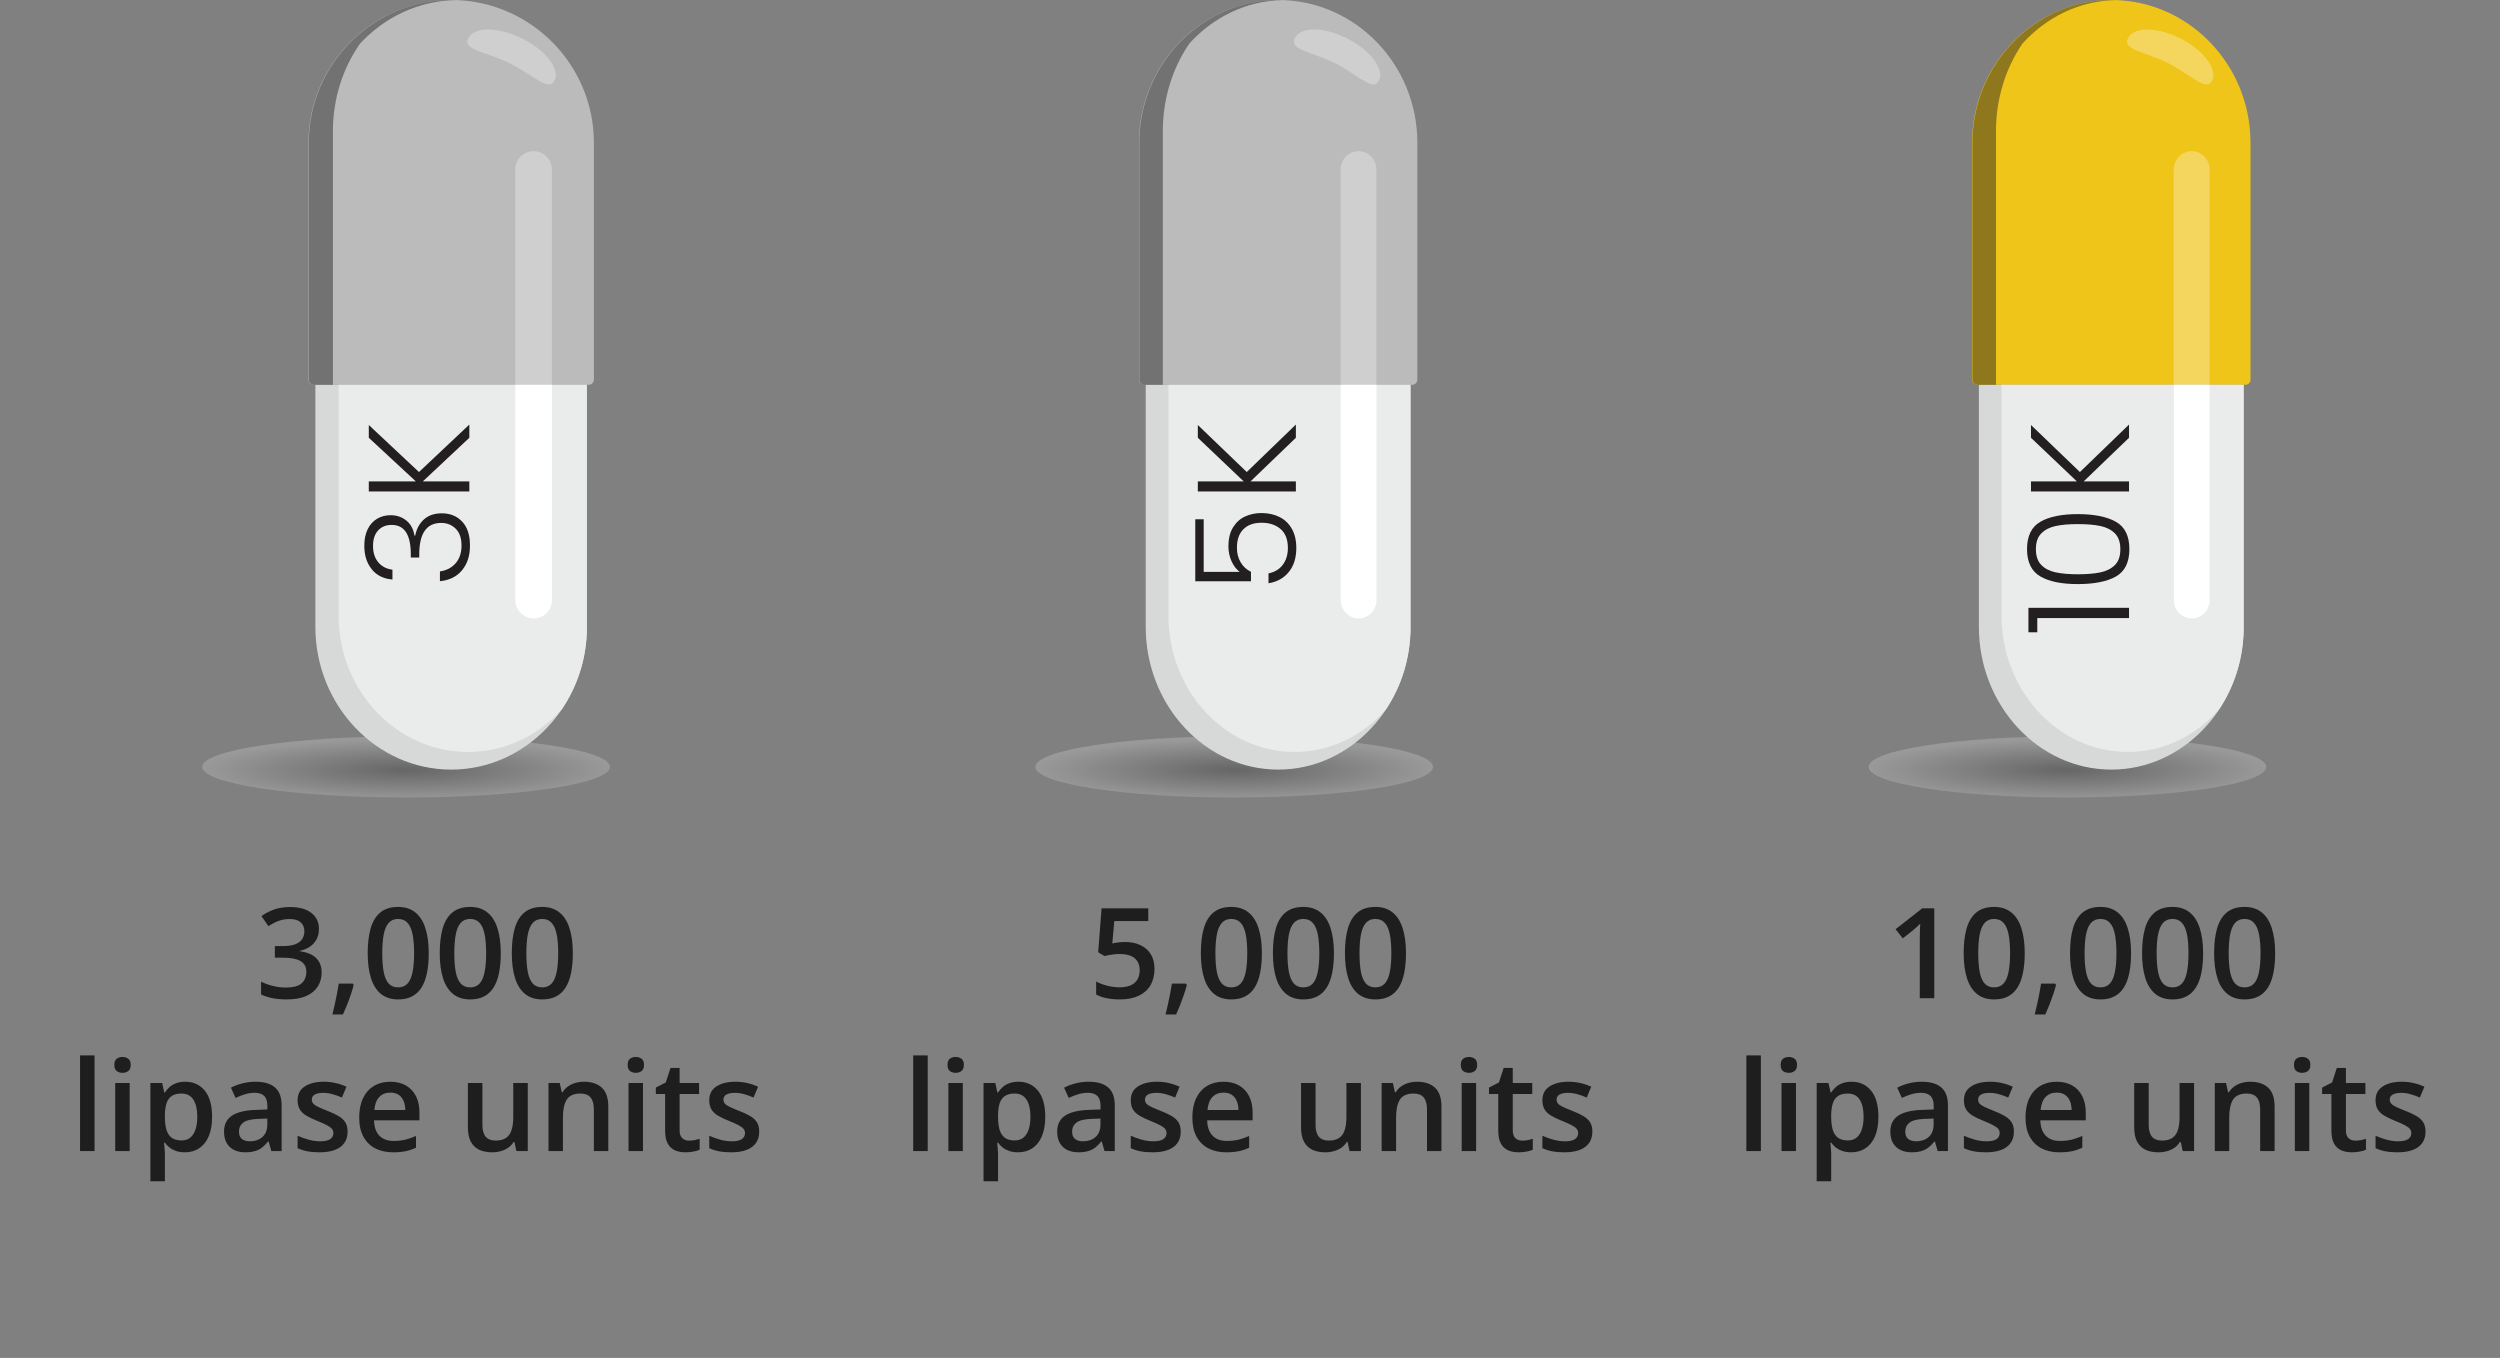 <svg width="278" height="151" viewBox="0 0 278 151" fill="none" xmlns="http://www.w3.org/2000/svg">
<rect x="0" y="0" width="278" height="151" fill="#808080" stroke="none"/>
<path d="M35.466 103.289C35.466 103.74 35.375 104.132 35.193 104.465C35.011 104.798 34.76 105.071 34.441 105.285C34.127 105.495 33.762 105.645 33.347 105.736V105.784C34.145 105.884 34.746 106.135 35.152 106.536C35.562 106.937 35.767 107.468 35.767 108.129C35.767 108.708 35.628 109.225 35.35 109.681C35.072 110.132 34.646 110.487 34.072 110.747C33.498 111.007 32.759 111.137 31.857 111.137C31.315 111.137 30.811 111.093 30.346 111.007C29.886 110.92 29.448 110.781 29.034 110.59V109.161C29.458 109.371 29.909 109.533 30.387 109.646C30.866 109.76 31.319 109.817 31.748 109.817C32.582 109.817 33.176 109.662 33.532 109.353C33.887 109.038 34.065 108.605 34.065 108.054C34.065 107.698 33.972 107.407 33.785 107.179C33.602 106.951 33.318 106.78 32.93 106.666C32.547 106.552 32.053 106.495 31.447 106.495H30.565V105.203H31.454C32.032 105.203 32.497 105.135 32.848 104.998C33.199 104.857 33.452 104.663 33.607 104.417C33.767 104.171 33.846 103.884 33.846 103.556C33.846 103.127 33.707 102.795 33.429 102.558C33.151 102.316 32.739 102.195 32.192 102.195C31.855 102.195 31.547 102.234 31.269 102.312C30.996 102.389 30.743 102.487 30.51 102.605C30.278 102.724 30.057 102.852 29.847 102.988L29.075 101.874C29.453 101.591 29.904 101.352 30.428 101.156C30.952 100.96 31.563 100.862 32.26 100.862C33.286 100.862 34.076 101.083 34.632 101.525C35.188 101.963 35.466 102.551 35.466 103.289ZM39.233 109.373L39.329 109.53C39.247 109.858 39.142 110.212 39.014 110.59C38.887 110.968 38.748 111.346 38.597 111.725C38.447 112.107 38.294 112.467 38.139 112.805H36.964C37.059 112.436 37.15 112.048 37.237 111.643C37.328 111.242 37.41 110.845 37.483 110.453C37.56 110.057 37.622 109.697 37.668 109.373H39.233ZM47.675 105.996C47.675 106.803 47.612 107.525 47.484 108.163C47.361 108.797 47.165 109.334 46.896 109.776C46.627 110.218 46.276 110.556 45.843 110.788C45.41 111.021 44.886 111.137 44.271 111.137C43.501 111.137 42.865 110.934 42.364 110.528C41.863 110.118 41.491 109.53 41.25 108.765C41.008 107.994 40.887 107.072 40.887 105.996C40.887 104.921 40.997 104 41.215 103.234C41.439 102.464 41.799 101.874 42.295 101.464C42.792 101.054 43.451 100.849 44.271 100.849C45.046 100.849 45.684 101.054 46.185 101.464C46.691 101.869 47.065 102.457 47.306 103.228C47.552 103.993 47.675 104.916 47.675 105.996ZM42.507 105.996C42.507 106.839 42.562 107.543 42.672 108.108C42.785 108.674 42.972 109.097 43.232 109.38C43.492 109.658 43.838 109.797 44.271 109.797C44.704 109.797 45.05 109.658 45.31 109.38C45.57 109.102 45.757 108.68 45.871 108.115C45.989 107.55 46.048 106.844 46.048 105.996C46.048 105.158 45.992 104.456 45.877 103.891C45.764 103.326 45.577 102.902 45.317 102.619C45.057 102.332 44.709 102.188 44.271 102.188C43.834 102.188 43.485 102.332 43.225 102.619C42.97 102.902 42.785 103.326 42.672 103.891C42.562 104.456 42.507 105.158 42.507 105.996ZM55.687 105.996C55.687 106.803 55.623 107.525 55.496 108.163C55.373 108.797 55.177 109.334 54.908 109.776C54.639 110.218 54.288 110.556 53.855 110.788C53.422 111.021 52.898 111.137 52.283 111.137C51.513 111.137 50.877 110.934 50.376 110.528C49.874 110.118 49.503 109.53 49.261 108.765C49.02 107.994 48.899 107.072 48.899 105.996C48.899 104.921 49.008 104 49.227 103.234C49.45 102.464 49.81 101.874 50.307 101.464C50.804 101.054 51.462 100.849 52.283 100.849C53.057 100.849 53.696 101.054 54.197 101.464C54.703 101.869 55.076 102.457 55.318 103.228C55.564 103.993 55.687 104.916 55.687 105.996ZM50.519 105.996C50.519 106.839 50.574 107.543 50.683 108.108C50.797 108.674 50.984 109.097 51.244 109.38C51.504 109.658 51.85 109.797 52.283 109.797C52.716 109.797 53.062 109.658 53.322 109.38C53.582 109.102 53.769 108.68 53.882 108.115C54.001 107.55 54.06 106.844 54.06 105.996C54.06 105.158 54.003 104.456 53.889 103.891C53.775 103.326 53.589 102.902 53.329 102.619C53.069 102.332 52.72 102.188 52.283 102.188C51.845 102.188 51.497 102.332 51.237 102.619C50.982 102.902 50.797 103.326 50.683 103.891C50.574 104.456 50.519 105.158 50.519 105.996ZM63.699 105.996C63.699 106.803 63.635 107.525 63.507 108.163C63.384 108.797 63.188 109.334 62.919 109.776C62.651 110.218 62.3 110.556 61.867 110.788C61.434 111.021 60.91 111.137 60.294 111.137C59.524 111.137 58.889 110.934 58.387 110.528C57.886 110.118 57.515 109.53 57.273 108.765C57.032 107.994 56.911 107.072 56.911 105.996C56.911 104.921 57.02 104 57.239 103.234C57.462 102.464 57.822 101.874 58.319 101.464C58.816 101.054 59.474 100.849 60.294 100.849C61.069 100.849 61.707 101.054 62.209 101.464C62.715 101.869 63.088 102.457 63.33 103.228C63.576 103.993 63.699 104.916 63.699 105.996ZM58.531 105.996C58.531 106.839 58.586 107.543 58.695 108.108C58.809 108.674 58.996 109.097 59.255 109.38C59.515 109.658 59.862 109.797 60.294 109.797C60.727 109.797 61.074 109.658 61.334 109.38C61.593 109.102 61.78 108.68 61.894 108.115C62.013 107.55 62.072 106.844 62.072 105.996C62.072 105.158 62.015 104.456 61.901 103.891C61.787 103.326 61.6 102.902 61.34 102.619C61.081 102.332 60.732 102.188 60.294 102.188C59.857 102.188 59.508 102.332 59.249 102.619C58.993 102.902 58.809 103.326 58.695 103.891C58.586 104.456 58.531 105.158 58.531 105.996ZM10.515 128H8.902V117.363H10.515V128ZM14.419 120.433V128H12.812V120.433H14.419ZM13.626 117.534C13.872 117.534 14.084 117.6 14.261 117.732C14.444 117.865 14.535 118.092 14.535 118.416C14.535 118.735 14.444 118.963 14.261 119.1C14.084 119.232 13.872 119.298 13.626 119.298C13.37 119.298 13.154 119.232 12.976 119.1C12.803 118.963 12.716 118.735 12.716 118.416C12.716 118.092 12.803 117.865 12.976 117.732C13.154 117.6 13.37 117.534 13.626 117.534ZM20.605 120.289C21.503 120.289 22.223 120.617 22.765 121.273C23.312 121.93 23.585 122.905 23.585 124.199C23.585 125.056 23.458 125.778 23.203 126.366C22.952 126.95 22.599 127.392 22.143 127.692C21.692 127.989 21.166 128.137 20.564 128.137C20.181 128.137 19.849 128.087 19.566 127.986C19.284 127.886 19.042 127.756 18.841 127.597C18.641 127.433 18.472 127.255 18.335 127.063H18.24C18.263 127.246 18.283 127.449 18.301 127.672C18.324 127.891 18.335 128.091 18.335 128.273V131.356H16.722V120.433H18.035L18.26 121.479H18.335C18.477 121.264 18.648 121.066 18.848 120.884C19.053 120.701 19.299 120.558 19.587 120.453C19.878 120.344 20.218 120.289 20.605 120.289ZM20.174 121.602C19.732 121.602 19.377 121.69 19.108 121.868C18.844 122.041 18.65 122.303 18.527 122.654C18.409 123.005 18.345 123.445 18.335 123.974V124.199C18.335 124.76 18.392 125.236 18.506 125.628C18.625 126.015 18.819 126.312 19.087 126.517C19.361 126.717 19.73 126.817 20.195 126.817C20.587 126.817 20.91 126.71 21.166 126.496C21.425 126.282 21.619 125.977 21.747 125.58C21.874 125.184 21.938 124.716 21.938 124.179C21.938 123.363 21.792 122.729 21.501 122.278C21.213 121.827 20.771 121.602 20.174 121.602ZM28.412 120.289C29.369 120.289 30.091 120.501 30.579 120.925C31.071 121.349 31.317 122.009 31.317 122.907V128H30.175L29.868 126.927H29.813C29.599 127.2 29.378 127.426 29.15 127.604C28.922 127.781 28.658 127.913 28.357 128C28.061 128.091 27.698 128.137 27.27 128.137C26.819 128.137 26.416 128.055 26.06 127.891C25.705 127.722 25.424 127.467 25.219 127.125C25.014 126.783 24.912 126.35 24.912 125.826C24.912 125.047 25.201 124.461 25.78 124.069C26.363 123.677 27.243 123.461 28.419 123.42L29.731 123.372V122.976C29.731 122.451 29.608 122.078 29.362 121.854C29.12 121.631 28.779 121.52 28.337 121.52C27.958 121.52 27.591 121.574 27.236 121.684C26.881 121.793 26.534 121.927 26.197 122.087L25.677 120.952C26.047 120.756 26.466 120.597 26.935 120.474C27.409 120.351 27.901 120.289 28.412 120.289ZM29.724 124.384L28.747 124.418C27.945 124.445 27.382 124.582 27.058 124.828C26.735 125.074 26.573 125.411 26.573 125.84C26.573 126.214 26.684 126.487 26.908 126.66C27.131 126.829 27.425 126.913 27.79 126.913C28.346 126.913 28.806 126.756 29.171 126.441C29.54 126.122 29.724 125.655 29.724 125.04V124.384ZM38.652 125.84C38.652 126.337 38.531 126.756 38.29 127.098C38.048 127.439 37.695 127.699 37.23 127.877C36.77 128.05 36.205 128.137 35.535 128.137C35.006 128.137 34.55 128.098 34.168 128.021C33.789 127.948 33.432 127.834 33.094 127.679V126.291C33.454 126.46 33.858 126.605 34.304 126.729C34.755 126.852 35.182 126.913 35.583 126.913C36.111 126.913 36.492 126.831 36.724 126.667C36.957 126.498 37.073 126.275 37.073 125.997C37.073 125.833 37.025 125.687 36.929 125.56C36.838 125.427 36.665 125.293 36.41 125.156C36.159 125.015 35.79 124.846 35.302 124.65C34.824 124.459 34.42 124.268 34.092 124.076C33.764 123.885 33.516 123.655 33.347 123.386C33.179 123.112 33.094 122.764 33.094 122.34C33.094 121.67 33.359 121.162 33.887 120.815C34.42 120.465 35.125 120.289 36 120.289C36.465 120.289 36.902 120.337 37.312 120.433C37.727 120.524 38.132 120.658 38.529 120.836L38.023 122.046C37.681 121.896 37.337 121.772 36.991 121.677C36.649 121.576 36.3 121.526 35.945 121.526C35.53 121.526 35.214 121.59 34.995 121.718C34.781 121.845 34.673 122.028 34.673 122.265C34.673 122.442 34.726 122.593 34.831 122.716C34.935 122.839 35.115 122.962 35.371 123.085C35.63 123.208 35.99 123.361 36.451 123.543C36.902 123.716 37.292 123.898 37.62 124.09C37.952 124.277 38.208 124.507 38.385 124.78C38.563 125.054 38.652 125.407 38.652 125.84ZM43.403 120.289C44.077 120.289 44.656 120.428 45.139 120.706C45.622 120.984 45.994 121.378 46.254 121.889C46.513 122.399 46.643 123.01 46.643 123.721V124.582H41.591C41.61 125.316 41.806 125.881 42.179 126.277C42.557 126.674 43.086 126.872 43.765 126.872C44.248 126.872 44.681 126.826 45.064 126.735C45.451 126.64 45.85 126.501 46.26 126.318V127.624C45.882 127.802 45.497 127.932 45.105 128.014C44.713 128.096 44.244 128.137 43.697 128.137C42.954 128.137 42.3 127.993 41.735 127.706C41.174 127.414 40.735 126.981 40.416 126.407C40.101 125.833 39.944 125.12 39.944 124.268C39.944 123.42 40.087 122.7 40.375 122.107C40.662 121.515 41.065 121.064 41.585 120.754C42.104 120.444 42.71 120.289 43.403 120.289ZM43.403 121.499C42.897 121.499 42.487 121.663 42.172 121.991C41.863 122.319 41.68 122.8 41.626 123.434H45.071C45.066 123.055 45.002 122.72 44.88 122.429C44.761 122.137 44.579 121.909 44.333 121.745C44.091 121.581 43.781 121.499 43.403 121.499ZM58.688 120.433V128H57.423L57.205 126.981H57.116C56.956 127.241 56.754 127.458 56.507 127.631C56.261 127.799 55.988 127.925 55.687 128.007C55.386 128.093 55.07 128.137 54.737 128.137C54.167 128.137 53.68 128.041 53.274 127.85C52.873 127.654 52.565 127.353 52.351 126.947C52.137 126.542 52.03 126.018 52.03 125.375V120.433H53.643V125.074C53.643 125.662 53.762 126.102 53.999 126.394C54.24 126.685 54.614 126.831 55.12 126.831C55.607 126.831 55.995 126.731 56.282 126.53C56.569 126.33 56.772 126.034 56.89 125.642C57.013 125.25 57.075 124.769 57.075 124.199V120.433H58.688ZM64.936 120.289C65.788 120.289 66.451 120.51 66.925 120.952C67.404 121.39 67.643 122.094 67.643 123.064V128H66.037V123.365C66.037 122.777 65.916 122.338 65.674 122.046C65.433 121.75 65.059 121.602 64.553 121.602C63.82 121.602 63.309 121.827 63.022 122.278C62.739 122.729 62.598 123.383 62.598 124.24V128H60.992V120.433H62.243L62.468 121.458H62.557C62.721 121.194 62.924 120.977 63.166 120.809C63.412 120.635 63.685 120.506 63.986 120.419C64.291 120.332 64.608 120.289 64.936 120.289ZM71.499 120.433V128H69.892V120.433H71.499ZM70.706 117.534C70.952 117.534 71.164 117.6 71.341 117.732C71.524 117.865 71.615 118.092 71.615 118.416C71.615 118.735 71.524 118.963 71.341 119.1C71.164 119.232 70.952 119.298 70.706 119.298C70.45 119.298 70.234 119.232 70.056 119.1C69.883 118.963 69.796 118.735 69.796 118.416C69.796 118.092 69.883 117.865 70.056 117.732C70.234 117.6 70.45 117.534 70.706 117.534ZM76.619 126.838C76.828 126.838 77.036 126.82 77.241 126.783C77.446 126.742 77.633 126.694 77.801 126.64V127.856C77.624 127.934 77.394 128 77.111 128.055C76.828 128.109 76.534 128.137 76.229 128.137C75.801 128.137 75.416 128.066 75.074 127.925C74.732 127.779 74.461 127.531 74.26 127.18C74.06 126.829 73.96 126.343 73.96 125.724V121.656H72.927V120.938L74.035 120.371L74.561 118.751H75.573V120.433H77.74V121.656H75.573V125.703C75.573 126.086 75.668 126.371 75.86 126.558C76.051 126.744 76.304 126.838 76.619 126.838ZM84.425 125.84C84.425 126.337 84.305 126.756 84.063 127.098C83.822 127.439 83.468 127.699 83.004 127.877C82.543 128.05 81.978 128.137 81.308 128.137C80.78 128.137 80.324 128.098 79.941 128.021C79.563 127.948 79.205 127.834 78.868 127.679V126.291C79.228 126.46 79.631 126.605 80.078 126.729C80.529 126.852 80.955 126.913 81.356 126.913C81.885 126.913 82.265 126.831 82.498 126.667C82.73 126.498 82.846 126.275 82.846 125.997C82.846 125.833 82.798 125.687 82.703 125.56C82.612 125.427 82.438 125.293 82.183 125.156C81.933 125.015 81.563 124.846 81.076 124.65C80.597 124.459 80.194 124.268 79.866 124.076C79.538 123.885 79.289 123.655 79.121 123.386C78.952 123.112 78.868 122.764 78.868 122.34C78.868 121.67 79.132 121.162 79.661 120.815C80.194 120.465 80.898 120.289 81.773 120.289C82.238 120.289 82.675 120.337 83.085 120.433C83.5 120.524 83.906 120.658 84.302 120.836L83.796 122.046C83.455 121.896 83.111 121.772 82.764 121.677C82.422 121.576 82.074 121.526 81.718 121.526C81.304 121.526 80.987 121.59 80.768 121.718C80.554 121.845 80.447 122.028 80.447 122.265C80.447 122.442 80.499 122.593 80.604 122.716C80.709 122.839 80.889 122.962 81.144 123.085C81.404 123.208 81.764 123.361 82.224 123.543C82.675 123.716 83.065 123.898 83.393 124.09C83.726 124.277 83.981 124.507 84.159 124.78C84.337 125.054 84.425 125.407 84.425 125.84Z" fill="#1E1E1E"/>
<g clip-path="url(#clip0_538_3840)">
<path opacity="0.2" d="M45.16 88.68C57.681 88.68 67.83 87.158 67.83 85.28C67.83 83.402 57.681 81.88 45.16 81.88C32.64 81.88 22.49 83.402 22.49 85.28C22.49 87.158 32.64 88.68 45.16 88.68Z" fill="url(#paint0_radial_538_3840)"/>
<path fill-rule="evenodd" clip-rule="evenodd" d="M65.46 42.79C65.78 42.79 66.04 42.53 66.04 42.21V15.87C66.04 7.13 58.92 0 50.17 0C41.46 0 34.3 7.13 34.3 15.87V42.21C34.3 42.53 34.56 42.79 34.88 42.79H65.47H65.46Z" fill="#BBBBBC"/>
<g style="mix-blend-mode:overlay" opacity="0.3">
<path fill-rule="evenodd" clip-rule="evenodd" d="M61.37 66.73V18.85C61.37 17.72 60.47 16.81 59.33 16.81C58.24 16.81 57.29 17.71 57.29 18.85V66.73C57.29 67.86 58.23 68.77 59.33 68.77C60.46 68.77 61.37 67.87 61.37 66.73Z" fill="white"/>
</g>
<path fill-rule="evenodd" clip-rule="evenodd" d="M65.26 69.71V42.79H35.07V69.71C35.07 78.46 41.88 85.58 50.17 85.58C58.49 85.58 65.26 78.45 65.26 69.71Z" fill="#D7D8D8"/>
<path fill-rule="evenodd" clip-rule="evenodd" d="M65.26 69.71V42.79H37.66V68.5C37.66 76.79 44.11 83.62 52.04 83.62C56.13 83.62 59.82 81.81 62.44 78.91C64.23 76.31 65.27 73.14 65.27 69.71H65.26Z" fill="#EAEBEB"/>
<path fill-rule="evenodd" clip-rule="evenodd" d="M61.37 42.79H57.3V66.73C57.3 67.86 58.24 68.77 59.34 68.77C60.47 68.77 61.38 67.87 61.38 66.73V42.79H61.37Z" fill="white"/>
<g style="mix-blend-mode:overlay" opacity="0.3">
<path fill-rule="evenodd" clip-rule="evenodd" d="M61.67 8.94C61.03 10.26 59.29 8.34 56.66 7.02C53.98 5.74 51.42 5.55 52.06 4.27C52.7 2.95 55.34 2.95 58.02 4.27C60.66 5.55 62.28 7.66 61.68 8.94H61.67Z" fill="white"/>
</g>
<path d="M41.35 63.31C40.79 62.63 40.51 61.76 40.51 60.68C40.51 59.97 40.64 59.35 40.89 58.84C41.14 58.33 41.5 57.94 41.94 57.68C42.38 57.42 42.88 57.29 43.44 57.29C44.11 57.29 44.69 57.49 45.18 57.88C45.67 58.27 45.97 58.83 46.09 59.56H46.17C46.32 58.8 46.65 58.2 47.15 57.75C47.66 57.3 48.32 57.08 49.14 57.08C50.06 57.08 50.81 57.39 51.39 58C51.97 58.61 52.26 59.5 52.26 60.66C52.26 61.82 51.97 62.68 51.39 63.4C50.81 64.11 49.98 64.53 48.92 64.63V63.54C49.63 63.44 50.21 63.15 50.66 62.64C51.1 62.14 51.32 61.48 51.32 60.66C51.32 59.84 51.11 59.23 50.68 58.8C50.25 58.37 49.71 58.15 49.05 58.15C47.43 58.15 46.62 59.32 46.62 61.65V62H45.68V61.63C45.68 59.45 44.97 58.37 43.55 58.37C42.93 58.37 42.43 58.57 42.05 58.98C41.67 59.39 41.48 59.96 41.48 60.71C41.48 61.46 41.67 62.04 42.05 62.51C42.43 62.98 42.96 63.26 43.64 63.35V64.44C42.67 64.37 41.9 63.99 41.34 63.31H41.35Z" fill="#231F20"/>
<path d="M52.19 48.68L47.02 53.53H52.19V54.65H41.01V53.53H46.24L41.01 48.68V47.26L46.59 52.49L52.19 47.21V48.68Z" fill="#231F20"/>
<g style="mix-blend-mode:overlay" opacity="0.47">
<path fill-rule="evenodd" clip-rule="evenodd" d="M39.99 4.9C42.69 1.96 46.47 0.09 50.67 0.01C50.52 0.01 50.37 0 50.21 0C41.5 0 34.34 7.13 34.34 15.87V42.21C34.34 42.53 34.6 42.79 34.92 42.79H37.02V14.58C37.02 10.98 38.11 7.63 40 4.9H39.99Z" fill="#231F20"/>
</g>
</g>
<path d="M125.126 104.752C125.768 104.752 126.333 104.868 126.821 105.101C127.313 105.328 127.696 105.666 127.969 106.112C128.243 106.554 128.379 107.097 128.379 107.739C128.379 108.441 128.231 109.047 127.935 109.558C127.639 110.063 127.204 110.453 126.629 110.727C126.055 111 125.356 111.137 124.531 111.137C124.007 111.137 123.517 111.091 123.061 111C122.61 110.909 122.22 110.772 121.892 110.59V109.141C122.234 109.332 122.644 109.489 123.123 109.612C123.601 109.731 124.059 109.79 124.497 109.79C124.962 109.79 125.36 109.722 125.693 109.585C126.026 109.448 126.281 109.239 126.459 108.956C126.641 108.674 126.732 108.316 126.732 107.883C126.732 107.309 126.547 106.867 126.178 106.557C125.814 106.242 125.242 106.085 124.462 106.085C124.189 106.085 123.897 106.11 123.587 106.16C123.282 106.206 123.027 106.256 122.822 106.311L122.118 105.894L122.494 101.006H127.689V102.421H123.909L123.69 104.909C123.854 104.873 124.05 104.839 124.278 104.807C124.506 104.77 124.788 104.752 125.126 104.752ZM131.879 109.373L131.975 109.53C131.893 109.858 131.788 110.212 131.661 110.59C131.533 110.968 131.394 111.346 131.244 111.725C131.093 112.107 130.941 112.467 130.786 112.805H129.61C129.706 112.436 129.797 112.048 129.883 111.643C129.975 111.242 130.057 110.845 130.129 110.453C130.207 110.057 130.268 109.697 130.314 109.373H131.879ZM140.322 105.996C140.322 106.803 140.258 107.525 140.13 108.163C140.007 108.797 139.811 109.334 139.543 109.776C139.274 110.218 138.923 110.556 138.49 110.788C138.057 111.021 137.533 111.137 136.918 111.137C136.147 111.137 135.512 110.934 135.01 110.528C134.509 110.118 134.138 109.53 133.896 108.765C133.655 107.994 133.534 107.072 133.534 105.996C133.534 104.921 133.643 104 133.862 103.234C134.085 102.464 134.445 101.874 134.942 101.464C135.439 101.054 136.097 100.849 136.918 100.849C137.692 100.849 138.33 101.054 138.832 101.464C139.337 101.869 139.711 102.457 139.953 103.228C140.199 103.993 140.322 104.916 140.322 105.996ZM135.154 105.996C135.154 106.839 135.209 107.543 135.318 108.108C135.432 108.674 135.619 109.097 135.879 109.38C136.138 109.658 136.485 109.797 136.918 109.797C137.351 109.797 137.697 109.658 137.957 109.38C138.216 109.102 138.403 108.68 138.517 108.115C138.636 107.55 138.695 106.844 138.695 105.996C138.695 105.158 138.638 104.456 138.524 103.891C138.41 103.326 138.223 102.902 137.963 102.619C137.704 102.332 137.355 102.188 136.918 102.188C136.48 102.188 136.131 102.332 135.872 102.619C135.616 102.902 135.432 103.326 135.318 103.891C135.209 104.456 135.154 105.158 135.154 105.996ZM148.334 105.996C148.334 106.803 148.27 107.525 148.142 108.163C148.019 108.797 147.823 109.334 147.554 109.776C147.285 110.218 146.935 110.556 146.502 110.788C146.069 111.021 145.545 111.137 144.929 111.137C144.159 111.137 143.523 110.934 143.022 110.528C142.521 110.118 142.149 109.53 141.908 108.765C141.666 107.994 141.546 107.072 141.546 105.996C141.546 104.921 141.655 104 141.874 103.234C142.097 102.464 142.457 101.874 142.954 101.464C143.45 101.054 144.109 100.849 144.929 100.849C145.704 100.849 146.342 101.054 146.843 101.464C147.349 101.869 147.723 102.457 147.964 103.228C148.211 103.993 148.334 104.916 148.334 105.996ZM143.166 105.996C143.166 106.839 143.22 107.543 143.33 108.108C143.444 108.674 143.63 109.097 143.89 109.38C144.15 109.658 144.496 109.797 144.929 109.797C145.362 109.797 145.709 109.658 145.968 109.38C146.228 109.102 146.415 108.68 146.529 108.115C146.647 107.55 146.707 106.844 146.707 105.996C146.707 105.158 146.65 104.456 146.536 103.891C146.422 103.326 146.235 102.902 145.975 102.619C145.715 102.332 145.367 102.188 144.929 102.188C144.492 102.188 144.143 102.332 143.883 102.619C143.628 102.902 143.444 103.326 143.33 103.891C143.22 104.456 143.166 105.158 143.166 105.996ZM156.345 105.996C156.345 106.803 156.282 107.525 156.154 108.163C156.031 108.797 155.835 109.334 155.566 109.776C155.297 110.218 154.946 110.556 154.513 110.788C154.08 111.021 153.556 111.137 152.941 111.137C152.171 111.137 151.535 110.934 151.034 110.528C150.532 110.118 150.161 109.53 149.92 108.765C149.678 107.994 149.557 107.072 149.557 105.996C149.557 104.921 149.667 104 149.885 103.234C150.109 102.464 150.469 101.874 150.965 101.464C151.462 101.054 152.121 100.849 152.941 100.849C153.716 100.849 154.354 101.054 154.855 101.464C155.361 101.869 155.735 102.457 155.976 103.228C156.222 103.993 156.345 104.916 156.345 105.996ZM151.177 105.996C151.177 106.839 151.232 107.543 151.341 108.108C151.455 108.674 151.642 109.097 151.902 109.38C152.162 109.658 152.508 109.797 152.941 109.797C153.374 109.797 153.72 109.658 153.98 109.38C154.24 109.102 154.427 108.68 154.541 108.115C154.659 107.55 154.718 106.844 154.718 105.996C154.718 105.158 154.661 104.456 154.547 103.891C154.434 103.326 154.247 102.902 153.987 102.619C153.727 102.332 153.379 102.188 152.941 102.188C152.504 102.188 152.155 102.332 151.895 102.619C151.64 102.902 151.455 103.326 151.341 103.891C151.232 104.456 151.177 105.158 151.177 105.996ZM103.162 128H101.548V117.363H103.162V128ZM107.065 120.433V128H105.459V120.433H107.065ZM106.272 117.534C106.518 117.534 106.73 117.6 106.908 117.732C107.09 117.865 107.181 118.092 107.181 118.416C107.181 118.735 107.09 118.963 106.908 119.1C106.73 119.232 106.518 119.298 106.272 119.298C106.017 119.298 105.8 119.232 105.623 119.1C105.449 118.963 105.363 118.735 105.363 118.416C105.363 118.092 105.449 117.865 105.623 117.732C105.8 117.6 106.017 117.534 106.272 117.534ZM113.252 120.289C114.149 120.289 114.869 120.617 115.412 121.273C115.959 121.93 116.232 122.905 116.232 124.199C116.232 125.056 116.104 125.778 115.849 126.366C115.599 126.95 115.245 127.392 114.79 127.692C114.338 127.989 113.812 128.137 113.211 128.137C112.828 128.137 112.495 128.087 112.212 127.986C111.93 127.886 111.688 127.756 111.488 127.597C111.287 127.433 111.119 127.255 110.982 127.063H110.886C110.909 127.246 110.93 127.449 110.948 127.672C110.971 127.891 110.982 128.091 110.982 128.273V131.356H109.369V120.433H110.681L110.907 121.479H110.982C111.123 121.264 111.294 121.066 111.495 120.884C111.7 120.701 111.946 120.558 112.233 120.453C112.525 120.344 112.864 120.289 113.252 120.289ZM112.821 121.602C112.379 121.602 112.023 121.69 111.754 121.868C111.49 122.041 111.296 122.303 111.173 122.654C111.055 123.005 110.991 123.445 110.982 123.974V124.199C110.982 124.76 111.039 125.236 111.153 125.628C111.271 126.015 111.465 126.312 111.734 126.517C112.007 126.717 112.377 126.817 112.841 126.817C113.233 126.817 113.557 126.71 113.812 126.496C114.072 126.282 114.266 125.977 114.393 125.58C114.521 125.184 114.585 124.716 114.585 124.179C114.585 123.363 114.439 122.729 114.147 122.278C113.86 121.827 113.418 121.602 112.821 121.602ZM121.058 120.289C122.015 120.289 122.738 120.501 123.225 120.925C123.717 121.349 123.963 122.009 123.963 122.907V128H122.822L122.514 126.927H122.46C122.245 127.2 122.024 127.426 121.796 127.604C121.569 127.781 121.304 127.913 121.004 128C120.707 128.091 120.345 128.137 119.917 128.137C119.465 128.137 119.062 128.055 118.707 127.891C118.351 127.722 118.071 127.467 117.866 127.125C117.661 126.783 117.558 126.35 117.558 125.826C117.558 125.047 117.848 124.461 118.426 124.069C119.01 123.677 119.889 123.461 121.065 123.42L122.378 123.372V122.976C122.378 122.451 122.254 122.078 122.008 121.854C121.767 121.631 121.425 121.52 120.983 121.52C120.605 121.52 120.238 121.574 119.882 121.684C119.527 121.793 119.181 121.927 118.843 122.087L118.324 120.952C118.693 120.756 119.112 120.597 119.582 120.474C120.056 120.351 120.548 120.289 121.058 120.289ZM122.371 124.384L121.393 124.418C120.591 124.445 120.028 124.582 119.705 124.828C119.381 125.074 119.219 125.411 119.219 125.84C119.219 126.214 119.331 126.487 119.554 126.66C119.778 126.829 120.072 126.913 120.436 126.913C120.992 126.913 121.452 126.756 121.817 126.441C122.186 126.122 122.371 125.655 122.371 125.04V124.384ZM131.298 125.84C131.298 126.337 131.178 126.756 130.936 127.098C130.695 127.439 130.341 127.699 129.877 127.877C129.416 128.05 128.851 128.137 128.181 128.137C127.653 128.137 127.197 128.098 126.814 128.021C126.436 127.948 126.078 127.834 125.741 127.679V126.291C126.101 126.46 126.504 126.605 126.951 126.729C127.402 126.852 127.828 126.913 128.229 126.913C128.758 126.913 129.138 126.831 129.371 126.667C129.603 126.498 129.719 126.275 129.719 125.997C129.719 125.833 129.671 125.687 129.576 125.56C129.485 125.427 129.311 125.293 129.056 125.156C128.806 125.015 128.436 124.846 127.949 124.65C127.47 124.459 127.067 124.268 126.739 124.076C126.411 123.885 126.162 123.655 125.994 123.386C125.825 123.112 125.741 122.764 125.741 122.34C125.741 121.67 126.005 121.162 126.534 120.815C127.067 120.465 127.771 120.289 128.646 120.289C129.111 120.289 129.548 120.337 129.959 120.433C130.373 120.524 130.779 120.658 131.175 120.836L130.67 122.046C130.328 121.896 129.984 121.772 129.637 121.677C129.296 121.576 128.947 121.526 128.591 121.526C128.177 121.526 127.86 121.59 127.641 121.718C127.427 121.845 127.32 122.028 127.32 122.265C127.32 122.442 127.372 122.593 127.477 122.716C127.582 122.839 127.762 122.962 128.017 123.085C128.277 123.208 128.637 123.361 129.097 123.543C129.548 123.716 129.938 123.898 130.266 124.09C130.599 124.277 130.854 124.507 131.032 124.78C131.21 125.054 131.298 125.407 131.298 125.84ZM136.049 120.289C136.724 120.289 137.303 120.428 137.786 120.706C138.269 120.984 138.64 121.378 138.9 121.889C139.16 122.399 139.29 123.01 139.29 123.721V124.582H134.238C134.256 125.316 134.452 125.881 134.826 126.277C135.204 126.674 135.733 126.872 136.412 126.872C136.895 126.872 137.328 126.826 137.711 126.735C138.098 126.64 138.497 126.501 138.907 126.318V127.624C138.529 127.802 138.143 127.932 137.752 128.014C137.36 128.096 136.89 128.137 136.343 128.137C135.601 128.137 134.947 127.993 134.381 127.706C133.821 127.414 133.381 126.981 133.062 126.407C132.748 125.833 132.59 125.12 132.59 124.268C132.59 123.42 132.734 122.7 133.021 122.107C133.308 121.515 133.712 121.064 134.231 120.754C134.751 120.444 135.357 120.289 136.049 120.289ZM136.049 121.499C135.544 121.499 135.133 121.663 134.819 121.991C134.509 122.319 134.327 122.8 134.272 123.434H137.717C137.713 123.055 137.649 122.72 137.526 122.429C137.407 122.137 137.225 121.909 136.979 121.745C136.738 121.581 136.428 121.499 136.049 121.499ZM151.335 120.433V128H150.07L149.851 126.981H149.762C149.603 127.241 149.4 127.458 149.154 127.631C148.908 127.799 148.634 127.925 148.334 128.007C148.033 128.093 147.716 128.137 147.383 128.137C146.814 128.137 146.326 128.041 145.921 127.85C145.519 127.654 145.212 127.353 144.998 126.947C144.783 126.542 144.676 126.018 144.676 125.375V120.433H146.29V125.074C146.29 125.662 146.408 126.102 146.645 126.394C146.887 126.685 147.26 126.831 147.766 126.831C148.254 126.831 148.641 126.731 148.928 126.53C149.215 126.33 149.418 126.034 149.537 125.642C149.66 125.25 149.721 124.769 149.721 124.199V120.433H151.335ZM157.583 120.289C158.435 120.289 159.098 120.51 159.572 120.952C160.05 121.39 160.29 122.094 160.29 123.064V128H158.683V123.365C158.683 122.777 158.562 122.338 158.321 122.046C158.079 121.75 157.706 121.602 157.2 121.602C156.466 121.602 155.956 121.827 155.669 122.278C155.386 122.729 155.245 123.383 155.245 124.24V128H153.638V120.433H154.889L155.115 121.458H155.204C155.368 121.194 155.571 120.977 155.812 120.809C156.058 120.635 156.332 120.506 156.632 120.419C156.938 120.332 157.254 120.289 157.583 120.289ZM164.145 120.433V128H162.539V120.433H164.145ZM163.352 117.534C163.598 117.534 163.81 117.6 163.988 117.732C164.17 117.865 164.261 118.092 164.261 118.416C164.261 118.735 164.17 118.963 163.988 119.1C163.81 119.232 163.598 119.298 163.352 119.298C163.097 119.298 162.88 119.232 162.703 119.1C162.53 118.963 162.443 118.735 162.443 118.416C162.443 118.092 162.53 117.865 162.703 117.732C162.88 117.6 163.097 117.534 163.352 117.534ZM169.265 126.838C169.475 126.838 169.682 126.82 169.887 126.783C170.092 126.742 170.279 126.694 170.448 126.64V127.856C170.27 127.934 170.04 128 169.757 128.055C169.475 128.109 169.181 128.137 168.876 128.137C168.447 128.137 168.062 128.066 167.72 127.925C167.379 127.779 167.107 127.531 166.907 127.18C166.706 126.829 166.606 126.343 166.606 125.724V121.656H165.574V120.938L166.681 120.371L167.208 118.751H168.219V120.433H170.386V121.656H168.219V125.703C168.219 126.086 168.315 126.371 168.506 126.558C168.698 126.744 168.951 126.838 169.265 126.838ZM177.072 125.84C177.072 126.337 176.951 126.756 176.71 127.098C176.468 127.439 176.115 127.699 175.65 127.877C175.19 128.05 174.625 128.137 173.955 128.137C173.426 128.137 172.97 128.098 172.587 128.021C172.209 127.948 171.851 127.834 171.514 127.679V126.291C171.874 126.46 172.278 126.605 172.724 126.729C173.175 126.852 173.601 126.913 174.003 126.913C174.531 126.913 174.912 126.831 175.144 126.667C175.377 126.498 175.493 126.275 175.493 125.997C175.493 125.833 175.445 125.687 175.349 125.56C175.258 125.427 175.085 125.293 174.83 125.156C174.579 125.015 174.21 124.846 173.722 124.65C173.244 124.459 172.84 124.268 172.512 124.076C172.184 123.885 171.936 123.655 171.767 123.386C171.599 123.112 171.514 122.764 171.514 122.34C171.514 121.67 171.779 121.162 172.307 120.815C172.84 120.465 173.545 120.289 174.42 120.289C174.884 120.289 175.322 120.337 175.732 120.433C176.147 120.524 176.552 120.658 176.949 120.836L176.443 122.046C176.101 121.896 175.757 121.772 175.411 121.677C175.069 121.576 174.72 121.526 174.365 121.526C173.95 121.526 173.633 121.59 173.415 121.718C173.2 121.845 173.093 122.028 173.093 122.265C173.093 122.442 173.146 122.593 173.251 122.716C173.355 122.839 173.535 122.962 173.791 123.085C174.05 123.208 174.41 123.361 174.871 123.543C175.322 123.716 175.712 123.898 176.04 124.09C176.372 124.277 176.628 124.507 176.805 124.78C176.983 125.054 177.072 125.407 177.072 125.84Z" fill="#1E1E1E"/>
<path opacity="0.2" d="M137.245 88.68C149.455 88.68 159.354 87.158 159.354 85.28C159.354 83.402 149.455 81.88 137.245 81.88C125.035 81.88 115.137 83.402 115.137 85.28C115.137 87.158 125.035 88.68 137.245 88.68Z" fill="url(#paint1_radial_538_3840)"/>
<path fill-rule="evenodd" clip-rule="evenodd" d="M157.042 42.79C157.354 42.79 157.608 42.53 157.608 42.21V15.87C157.608 7.13 150.664 0 142.131 0C133.637 0 126.654 7.13 126.654 15.87V42.21C126.654 42.53 126.908 42.79 127.22 42.79H157.052H157.042Z" fill="#BBBBBC"/>
<g style="mix-blend-mode:overlay" opacity="0.3">
<path fill-rule="evenodd" clip-rule="evenodd" d="M153.054 66.73V18.85C153.054 17.72 152.176 16.81 151.064 16.81C150.001 16.81 149.075 17.71 149.075 18.85V66.73C149.075 67.86 149.991 68.77 151.064 68.77C152.166 68.77 153.054 67.87 153.054 66.73Z" fill="white"/>
</g>
<path fill-rule="evenodd" clip-rule="evenodd" d="M156.847 69.71V42.79H127.405V69.71C127.405 78.46 134.047 85.58 142.131 85.58C150.245 85.58 156.847 78.45 156.847 69.71Z" fill="#D7D8D8"/>
<path fill-rule="evenodd" clip-rule="evenodd" d="M156.847 69.71V42.79H129.931V68.5C129.931 76.79 136.221 83.62 143.954 83.62C147.943 83.62 151.542 81.81 154.097 78.91C155.842 76.31 156.857 73.14 156.857 69.71H156.847Z" fill="#EAEBEB"/>
<path fill-rule="evenodd" clip-rule="evenodd" d="M153.054 42.79H149.084V66.73C149.084 67.86 150.001 68.77 151.074 68.77C152.176 68.77 153.063 67.87 153.063 66.73V42.79H153.054Z" fill="white"/>
<g style="mix-blend-mode:overlay" opacity="0.3">
<path fill-rule="evenodd" clip-rule="evenodd" d="M153.346 8.94C152.722 10.26 151.025 8.34 148.46 7.02C145.847 5.74 143.35 5.55 143.974 4.27C144.598 2.95 147.173 2.95 149.787 4.27C152.361 5.55 153.941 7.66 153.356 8.94H153.346Z" fill="white"/>
</g>
<path d="M133.851 57.73V63.59H137.85C137.489 63.32 137.187 62.93 136.952 62.42C136.718 61.91 136.601 61.35 136.601 60.76C136.601 59.89 136.777 59.17 137.128 58.62C137.479 58.07 137.928 57.66 138.484 57.42C139.039 57.17 139.634 57.05 140.268 57.05C141 57.05 141.653 57.19 142.238 57.47C142.823 57.75 143.291 58.18 143.633 58.77C143.974 59.35 144.15 60.07 144.15 60.94C144.15 62.04 143.867 62.93 143.311 63.61C142.755 64.29 142.004 64.71 141.058 64.86V63.76C141.741 63.62 142.277 63.3 142.648 62.8C143.018 62.3 143.213 61.68 143.213 60.94C143.213 60.01 142.95 59.31 142.414 58.84C141.877 58.37 141.165 58.13 140.288 58.13C139.41 58.13 138.747 58.37 138.269 58.85C137.781 59.33 137.547 60.02 137.547 60.91C137.547 61.53 137.684 62.07 137.967 62.54C138.25 63.01 138.63 63.36 139.108 63.58V64.64H132.915V57.74H133.871L133.851 57.73Z" fill="#231F20"/>
<path d="M144.101 48.68L139.059 53.53H144.101V54.65H133.198V53.53H138.298L133.198 48.68V47.26L138.64 52.49L144.101 47.21V48.68Z" fill="#231F20"/>
<g style="mix-blend-mode:overlay" opacity="0.47">
<path fill-rule="evenodd" clip-rule="evenodd" d="M132.203 4.9C134.837 1.96 138.523 0.09 142.619 0.01C142.473 0.01 142.326 0 142.17 0C133.676 0 126.693 7.13 126.693 15.87V42.21C126.693 42.53 126.947 42.79 127.259 42.79H129.307V14.58C129.307 10.98 130.37 7.63 132.213 4.9H132.203Z" fill="#231F20"/>
</g>
<path d="M215.093 111H213.48V104.567C213.48 104.353 213.482 104.139 213.486 103.925C213.491 103.711 213.496 103.501 213.5 103.296C213.509 103.091 213.521 102.895 213.534 102.708C213.439 102.813 213.32 102.927 213.179 103.05C213.042 103.173 212.896 103.3 212.741 103.433L211.593 104.349L210.786 103.33L213.753 101.006H215.093V111ZM225.149 105.996C225.149 106.803 225.085 107.525 224.957 108.163C224.834 108.797 224.638 109.334 224.369 109.776C224.1 110.218 223.749 110.556 223.317 110.788C222.884 111.021 222.359 111.137 221.744 111.137C220.974 111.137 220.338 110.934 219.837 110.528C219.336 110.118 218.964 109.53 218.723 108.765C218.481 107.994 218.36 107.072 218.36 105.996C218.36 104.921 218.47 104 218.689 103.234C218.912 102.464 219.272 101.874 219.769 101.464C220.265 101.054 220.924 100.849 221.744 100.849C222.519 100.849 223.157 101.054 223.658 101.464C224.164 101.869 224.538 102.457 224.779 103.228C225.025 103.993 225.149 104.916 225.149 105.996ZM219.981 105.996C219.981 106.839 220.035 107.543 220.145 108.108C220.259 108.674 220.445 109.097 220.705 109.38C220.965 109.658 221.311 109.797 221.744 109.797C222.177 109.797 222.524 109.658 222.783 109.38C223.043 109.102 223.23 108.68 223.344 108.115C223.462 107.55 223.522 106.844 223.522 105.996C223.522 105.158 223.465 104.456 223.351 103.891C223.237 103.326 223.05 102.902 222.79 102.619C222.53 102.332 222.182 102.188 221.744 102.188C221.307 102.188 220.958 102.332 220.698 102.619C220.443 102.902 220.259 103.326 220.145 103.891C220.035 104.456 219.981 105.158 219.981 105.996ZM228.532 109.373L228.628 109.53C228.546 109.858 228.441 110.212 228.314 110.59C228.186 110.968 228.047 111.346 227.897 111.725C227.746 112.107 227.594 112.467 227.439 112.805H226.263C226.358 112.436 226.45 112.048 226.536 111.643C226.627 111.242 226.709 110.845 226.782 110.453C226.86 110.057 226.921 109.697 226.967 109.373H228.532ZM236.975 105.996C236.975 106.803 236.911 107.525 236.783 108.163C236.66 108.797 236.464 109.334 236.195 109.776C235.927 110.218 235.576 110.556 235.143 110.788C234.71 111.021 234.186 111.137 233.57 111.137C232.8 111.137 232.164 110.934 231.663 110.528C231.162 110.118 230.79 109.53 230.549 108.765C230.307 107.994 230.187 107.072 230.187 105.996C230.187 104.921 230.296 104 230.515 103.234C230.738 102.464 231.098 101.874 231.595 101.464C232.092 101.054 232.75 100.849 233.57 100.849C234.345 100.849 234.983 101.054 235.484 101.464C235.99 101.869 236.364 102.457 236.606 103.228C236.852 103.993 236.975 104.916 236.975 105.996ZM231.807 105.996C231.807 106.839 231.861 107.543 231.971 108.108C232.085 108.674 232.272 109.097 232.531 109.38C232.791 109.658 233.137 109.797 233.57 109.797C234.003 109.797 234.35 109.658 234.609 109.38C234.869 109.102 235.056 108.68 235.17 108.115C235.289 107.55 235.348 106.844 235.348 105.996C235.348 105.158 235.291 104.456 235.177 103.891C235.063 103.326 234.876 102.902 234.616 102.619C234.357 102.332 234.008 102.188 233.57 102.188C233.133 102.188 232.784 102.332 232.525 102.619C232.269 102.902 232.085 103.326 231.971 103.891C231.861 104.456 231.807 105.158 231.807 105.996ZM244.986 105.996C244.986 106.803 244.923 107.525 244.795 108.163C244.672 108.797 244.476 109.334 244.207 109.776C243.938 110.218 243.587 110.556 243.154 110.788C242.721 111.021 242.197 111.137 241.582 111.137C240.812 111.137 240.176 110.934 239.675 110.528C239.174 110.118 238.802 109.53 238.561 108.765C238.319 107.994 238.198 107.072 238.198 105.996C238.198 104.921 238.308 104 238.526 103.234C238.75 102.464 239.11 101.874 239.607 101.464C240.103 101.054 240.762 100.849 241.582 100.849C242.357 100.849 242.995 101.054 243.496 101.464C244.002 101.869 244.376 102.457 244.617 103.228C244.863 103.993 244.986 104.916 244.986 105.996ZM239.818 105.996C239.818 106.839 239.873 107.543 239.983 108.108C240.096 108.674 240.283 109.097 240.543 109.38C240.803 109.658 241.149 109.797 241.582 109.797C242.015 109.797 242.361 109.658 242.621 109.38C242.881 109.102 243.068 108.68 243.182 108.115C243.3 107.55 243.359 106.844 243.359 105.996C243.359 105.158 243.303 104.456 243.189 103.891C243.075 103.326 242.888 102.902 242.628 102.619C242.368 102.332 242.02 102.188 241.582 102.188C241.145 102.188 240.796 102.332 240.536 102.619C240.281 102.902 240.096 103.326 239.983 103.891C239.873 104.456 239.818 105.158 239.818 105.996ZM252.998 105.996C252.998 106.803 252.934 107.525 252.807 108.163C252.684 108.797 252.488 109.334 252.219 109.776C251.95 110.218 251.599 110.556 251.166 110.788C250.733 111.021 250.209 111.137 249.594 111.137C248.824 111.137 248.188 110.934 247.687 110.528C247.185 110.118 246.814 109.53 246.572 108.765C246.331 107.994 246.21 107.072 246.21 105.996C246.21 104.921 246.319 104 246.538 103.234C246.761 102.464 247.122 101.874 247.618 101.464C248.115 101.054 248.774 100.849 249.594 100.849C250.369 100.849 251.007 101.054 251.508 101.464C252.014 101.869 252.387 102.457 252.629 103.228C252.875 103.993 252.998 104.916 252.998 105.996ZM247.83 105.996C247.83 106.839 247.885 107.543 247.994 108.108C248.108 108.674 248.295 109.097 248.555 109.38C248.815 109.658 249.161 109.797 249.594 109.797C250.027 109.797 250.373 109.658 250.633 109.38C250.893 109.102 251.08 108.68 251.193 108.115C251.312 107.55 251.371 106.844 251.371 105.996C251.371 105.158 251.314 104.456 251.2 103.891C251.086 103.326 250.9 102.902 250.64 102.619C250.38 102.332 250.031 102.188 249.594 102.188C249.156 102.188 248.808 102.332 248.548 102.619C248.293 102.902 248.108 103.326 247.994 103.891C247.885 104.456 247.83 105.158 247.83 105.996ZM195.809 128H194.195V117.363H195.809V128ZM199.712 120.433V128H198.106V120.433H199.712ZM198.919 117.534C199.165 117.534 199.377 117.6 199.555 117.732C199.737 117.865 199.828 118.092 199.828 118.416C199.828 118.735 199.737 118.963 199.555 119.1C199.377 119.232 199.165 119.298 198.919 119.298C198.664 119.298 198.447 119.232 198.27 119.1C198.096 118.963 198.01 118.735 198.01 118.416C198.01 118.092 198.096 117.865 198.27 117.732C198.447 117.6 198.664 117.534 198.919 117.534ZM205.899 120.289C206.796 120.289 207.516 120.617 208.059 121.273C208.606 121.93 208.879 122.905 208.879 124.199C208.879 125.056 208.751 125.778 208.496 126.366C208.246 126.95 207.892 127.392 207.437 127.692C206.985 127.989 206.459 128.137 205.858 128.137C205.475 128.137 205.142 128.087 204.859 127.986C204.577 127.886 204.335 127.756 204.135 127.597C203.934 127.433 203.766 127.255 203.629 127.063H203.533C203.556 127.246 203.577 127.449 203.595 127.672C203.618 127.891 203.629 128.091 203.629 128.273V131.356H202.016V120.433H203.328L203.554 121.479H203.629C203.77 121.264 203.941 121.066 204.142 120.884C204.347 120.701 204.593 120.558 204.88 120.453C205.172 120.344 205.511 120.289 205.899 120.289ZM205.468 121.602C205.026 121.602 204.67 121.69 204.401 121.868C204.137 122.041 203.943 122.303 203.82 122.654C203.702 123.005 203.638 123.445 203.629 123.974V124.199C203.629 124.76 203.686 125.236 203.8 125.628C203.918 126.015 204.112 126.312 204.381 126.517C204.654 126.717 205.024 126.817 205.488 126.817C205.88 126.817 206.204 126.71 206.459 126.496C206.719 126.282 206.913 125.977 207.04 125.58C207.168 125.184 207.232 124.716 207.232 124.179C207.232 123.363 207.086 122.729 206.794 122.278C206.507 121.827 206.065 121.602 205.468 121.602ZM213.705 120.289C214.662 120.289 215.385 120.501 215.872 120.925C216.364 121.349 216.61 122.009 216.61 122.907V128H215.469L215.161 126.927H215.107C214.892 127.2 214.671 127.426 214.443 127.604C214.216 127.781 213.951 127.913 213.65 128C213.354 128.091 212.992 128.137 212.564 128.137C212.112 128.137 211.709 128.055 211.354 127.891C210.998 127.722 210.718 127.467 210.513 127.125C210.308 126.783 210.205 126.35 210.205 125.826C210.205 125.047 210.495 124.461 211.073 124.069C211.657 123.677 212.536 123.461 213.712 123.42L215.025 123.372V122.976C215.025 122.451 214.901 122.078 214.655 121.854C214.414 121.631 214.072 121.52 213.63 121.52C213.252 121.52 212.885 121.574 212.529 121.684C212.174 121.793 211.828 121.927 211.49 122.087L210.971 120.952C211.34 120.756 211.759 120.597 212.229 120.474C212.703 120.351 213.195 120.289 213.705 120.289ZM215.018 124.384L214.04 124.418C213.238 124.445 212.675 124.582 212.352 124.828C212.028 125.074 211.866 125.411 211.866 125.84C211.866 126.214 211.978 126.487 212.201 126.66C212.425 126.829 212.719 126.913 213.083 126.913C213.639 126.913 214.099 126.756 214.464 126.441C214.833 126.122 215.018 125.655 215.018 125.04V124.384ZM223.945 125.84C223.945 126.337 223.825 126.756 223.583 127.098C223.342 127.439 222.988 127.699 222.524 127.877C222.063 128.05 221.498 128.137 220.828 128.137C220.3 128.137 219.844 128.098 219.461 128.021C219.083 127.948 218.725 127.834 218.388 127.679V126.291C218.748 126.46 219.151 126.605 219.598 126.729C220.049 126.852 220.475 126.913 220.876 126.913C221.405 126.913 221.785 126.831 222.018 126.667C222.25 126.498 222.366 126.275 222.366 125.997C222.366 125.833 222.318 125.687 222.223 125.56C222.132 125.427 221.958 125.293 221.703 125.156C221.453 125.015 221.083 124.846 220.596 124.65C220.117 124.459 219.714 124.268 219.386 124.076C219.058 123.885 218.809 123.655 218.641 123.386C218.472 123.112 218.388 122.764 218.388 122.34C218.388 121.67 218.652 121.162 219.181 120.815C219.714 120.465 220.418 120.289 221.293 120.289C221.758 120.289 222.195 120.337 222.606 120.433C223.02 120.524 223.426 120.658 223.822 120.836L223.317 122.046C222.975 121.896 222.631 121.772 222.284 121.677C221.942 121.576 221.594 121.526 221.238 121.526C220.824 121.526 220.507 121.59 220.288 121.718C220.074 121.845 219.967 122.028 219.967 122.265C219.967 122.442 220.019 122.593 220.124 122.716C220.229 122.839 220.409 122.962 220.664 123.085C220.924 123.208 221.284 123.361 221.744 123.543C222.195 123.716 222.585 123.898 222.913 124.09C223.246 124.277 223.501 124.507 223.679 124.78C223.857 125.054 223.945 125.407 223.945 125.84ZM228.696 120.289C229.371 120.289 229.95 120.428 230.433 120.706C230.916 120.984 231.287 121.378 231.547 121.889C231.807 122.399 231.937 123.01 231.937 123.721V124.582H226.885C226.903 125.316 227.099 125.881 227.473 126.277C227.851 126.674 228.38 126.872 229.059 126.872C229.542 126.872 229.975 126.826 230.358 126.735C230.745 126.64 231.144 126.501 231.554 126.318V127.624C231.176 127.802 230.79 127.932 230.399 128.014C230.007 128.096 229.537 128.137 228.99 128.137C228.247 128.137 227.594 127.993 227.028 127.706C226.468 127.414 226.028 126.981 225.709 126.407C225.395 125.833 225.237 125.12 225.237 124.268C225.237 123.42 225.381 122.7 225.668 122.107C225.955 121.515 226.358 121.064 226.878 120.754C227.398 120.444 228.004 120.289 228.696 120.289ZM228.696 121.499C228.191 121.499 227.78 121.663 227.466 121.991C227.156 122.319 226.974 122.8 226.919 123.434H230.364C230.36 123.055 230.296 122.72 230.173 122.429C230.054 122.137 229.872 121.909 229.626 121.745C229.385 121.581 229.075 121.499 228.696 121.499ZM243.982 120.433V128H242.717L242.498 126.981H242.409C242.25 127.241 242.047 127.458 241.801 127.631C241.555 127.799 241.281 127.925 240.981 128.007C240.68 128.093 240.363 128.137 240.03 128.137C239.461 128.137 238.973 128.041 238.567 127.85C238.166 127.654 237.859 127.353 237.645 126.947C237.43 126.542 237.323 126.018 237.323 125.375V120.433H238.937V125.074C238.937 125.662 239.055 126.102 239.292 126.394C239.534 126.685 239.907 126.831 240.413 126.831C240.901 126.831 241.288 126.731 241.575 126.53C241.862 126.33 242.065 126.034 242.184 125.642C242.307 125.25 242.368 124.769 242.368 124.199V120.433H243.982ZM250.23 120.289C251.082 120.289 251.745 120.51 252.219 120.952C252.697 121.39 252.937 122.094 252.937 123.064V128H251.33V123.365C251.33 122.777 251.209 122.338 250.968 122.046C250.726 121.75 250.353 121.602 249.847 121.602C249.113 121.602 248.603 121.827 248.316 122.278C248.033 122.729 247.892 123.383 247.892 124.24V128H246.285V120.433H247.536L247.762 121.458H247.851C248.015 121.194 248.218 120.977 248.459 120.809C248.705 120.635 248.979 120.506 249.279 120.419C249.585 120.332 249.901 120.289 250.23 120.289ZM256.792 120.433V128H255.186V120.433H256.792ZM255.999 117.534C256.245 117.534 256.457 117.6 256.635 117.732C256.817 117.865 256.908 118.092 256.908 118.416C256.908 118.735 256.817 118.963 256.635 119.1C256.457 119.232 256.245 119.298 255.999 119.298C255.744 119.298 255.527 119.232 255.35 119.1C255.177 118.963 255.09 118.735 255.09 118.416C255.09 118.092 255.177 117.865 255.35 117.732C255.527 117.6 255.744 117.534 255.999 117.534ZM261.912 126.838C262.122 126.838 262.329 126.82 262.534 126.783C262.739 126.742 262.926 126.694 263.095 126.64V127.856C262.917 127.934 262.687 128 262.404 128.055C262.122 128.109 261.828 128.137 261.523 128.137C261.094 128.137 260.709 128.066 260.367 127.925C260.025 127.779 259.754 127.531 259.554 127.18C259.353 126.829 259.253 126.343 259.253 125.724V121.656H258.221V120.938L259.328 120.371L259.855 118.751H260.866V120.433H263.033V121.656H260.866V125.703C260.866 126.086 260.962 126.371 261.153 126.558C261.345 126.744 261.598 126.838 261.912 126.838ZM269.719 125.84C269.719 126.337 269.598 126.756 269.357 127.098C269.115 127.439 268.762 127.699 268.297 127.877C267.837 128.05 267.272 128.137 266.602 128.137C266.073 128.137 265.617 128.098 265.234 128.021C264.856 127.948 264.498 127.834 264.161 127.679V126.291C264.521 126.46 264.925 126.605 265.371 126.729C265.822 126.852 266.248 126.913 266.65 126.913C267.178 126.913 267.559 126.831 267.791 126.667C268.024 126.498 268.14 126.275 268.14 125.997C268.14 125.833 268.092 125.687 267.996 125.56C267.905 125.427 267.732 125.293 267.477 125.156C267.226 125.015 266.857 124.846 266.369 124.65C265.891 124.459 265.487 124.268 265.159 124.076C264.831 123.885 264.583 123.655 264.414 123.386C264.246 123.112 264.161 122.764 264.161 122.34C264.161 121.67 264.426 121.162 264.954 120.815C265.487 120.465 266.191 120.289 267.066 120.289C267.531 120.289 267.969 120.337 268.379 120.433C268.794 120.524 269.199 120.658 269.596 120.836L269.09 122.046C268.748 121.896 268.404 121.772 268.058 121.677C267.716 121.576 267.367 121.526 267.012 121.526C266.597 121.526 266.28 121.59 266.062 121.718C265.847 121.845 265.74 122.028 265.74 122.265C265.74 122.442 265.793 122.593 265.898 122.716C266.002 122.839 266.182 122.962 266.438 123.085C266.697 123.208 267.057 123.361 267.518 123.543C267.969 123.716 268.358 123.898 268.687 124.09C269.019 124.277 269.275 124.507 269.452 124.78C269.63 125.054 269.719 125.407 269.719 125.84Z" fill="#1E1E1E"/>
<path opacity="0.2" d="M229.892 88.68C242.102 88.68 252.001 87.158 252.001 85.28C252.001 83.402 242.102 81.88 229.892 81.88C217.682 81.88 207.784 83.402 207.784 85.28C207.784 87.158 217.682 88.68 229.892 88.68Z" fill="url(#paint2_radial_538_3840)"/>
<path fill-rule="evenodd" clip-rule="evenodd" d="M249.689 42.79C250.001 42.79 250.255 42.53 250.255 42.21V15.87C250.255 7.13 243.311 0 234.778 0C226.284 0 219.301 7.13 219.301 15.87V42.21C219.301 42.53 219.555 42.79 219.867 42.79H249.699H249.689Z" fill="#EFC51A"/>
<g style="mix-blend-mode:overlay" opacity="0.3">
<path fill-rule="evenodd" clip-rule="evenodd" d="M245.701 66.73V18.85C245.701 17.72 244.823 16.81 243.711 16.81C242.648 16.81 241.722 17.71 241.722 18.85V66.73C241.722 67.86 242.638 68.77 243.711 68.77C244.813 68.77 245.701 67.87 245.701 66.73Z" fill="white"/>
</g>
<path fill-rule="evenodd" clip-rule="evenodd" d="M249.494 69.71V42.79H220.052V69.71C220.052 78.46 226.694 85.58 234.778 85.58C242.892 85.58 249.494 78.45 249.494 69.71Z" fill="#D7D8D8"/>
<path fill-rule="evenodd" clip-rule="evenodd" d="M249.494 69.71V42.79H222.578V68.5C222.578 76.79 228.868 83.62 236.601 83.62C240.59 83.62 244.189 81.81 246.744 78.91C248.489 76.31 249.504 73.14 249.504 69.71H249.494Z" fill="#EAEBEB"/>
<path fill-rule="evenodd" clip-rule="evenodd" d="M245.701 42.79H241.731V66.73C241.731 67.86 242.648 68.77 243.721 68.77C244.823 68.77 245.71 67.87 245.71 66.73V42.79H245.701Z" fill="white"/>
<g style="mix-blend-mode:overlay" opacity="0.3">
<path fill-rule="evenodd" clip-rule="evenodd" d="M245.993 8.94C245.369 10.26 243.672 8.34 241.107 7.02C238.494 5.74 235.997 5.55 236.621 4.27C237.245 2.95 239.82 2.95 242.434 4.27C245.008 5.55 246.588 7.66 246.003 8.94H245.993Z" fill="white"/>
</g>
<path d="M226.547 70.31H225.562V67.59H236.748V68.73H226.547V70.31Z" fill="#231F20"/>
<path d="M226.889 64.1C225.904 63.53 225.406 62.52 225.406 61.06C225.406 59.6 225.904 58.59 226.889 58.02C227.874 57.45 229.268 57.17 231.053 57.17C232.837 57.17 234.281 57.45 235.285 58.02C236.29 58.59 236.787 59.6 236.787 61.06C236.787 62.52 236.29 63.55 235.285 64.11C234.291 64.67 232.876 64.95 231.053 64.95C229.229 64.95 227.874 64.67 226.889 64.1ZM228.605 58.49C227.942 58.63 227.405 58.9 226.996 59.31C226.586 59.72 226.391 60.3 226.391 61.07C226.391 61.84 226.596 62.42 226.996 62.83C227.396 63.24 227.942 63.51 228.605 63.65C229.268 63.79 230.087 63.86 231.053 63.86C232.018 63.86 232.886 63.79 233.559 63.65C234.232 63.51 234.768 63.24 235.178 62.83C235.588 62.42 235.783 61.84 235.783 61.07C235.783 60.3 235.578 59.72 235.178 59.31C234.768 58.91 234.232 58.63 233.559 58.49C232.886 58.35 232.057 58.28 231.053 58.28C230.048 58.28 229.268 58.35 228.605 58.49Z" fill="#231F20"/>
<path d="M236.748 48.68L231.706 53.53H236.748V54.65H225.845V53.53H230.946L225.845 48.68V47.26L231.287 52.49L236.748 47.21V48.68Z" fill="#231F20"/>
<g style="mix-blend-mode:overlay" opacity="0.47">
<path fill-rule="evenodd" clip-rule="evenodd" d="M224.85 4.9C227.483 1.96 231.17 0.09 235.266 0.01C235.12 0.01 234.973 0 234.817 0C226.323 0 219.34 7.13 219.34 15.87V42.21C219.34 42.53 219.594 42.79 219.906 42.79H221.954V14.58C221.954 10.98 223.017 7.63 224.86 4.9H224.85Z" fill="#231F20"/>
</g>
<defs>
<radialGradient id="paint0_radial_538_3840" cx="0" cy="0" r="1" gradientUnits="userSpaceOnUse" gradientTransform="translate(45.16 85.609) rotate(-180) scale(22.67 3.401)">
<stop/>
<stop offset="1" stop-color="white"/>
</radialGradient>
<radialGradient id="paint1_radial_538_3840" cx="0" cy="0" r="1" gradientUnits="userSpaceOnUse" gradientTransform="translate(137.255 85.609) rotate(-180) scale(22.108 3.401)">
<stop/>
<stop offset="1" stop-color="white"/>
</radialGradient>
<radialGradient id="paint2_radial_538_3840" cx="0" cy="0" r="1" gradientUnits="userSpaceOnUse" gradientTransform="translate(229.902 85.609) rotate(-180) scale(22.108 3.401)">
<stop/>
<stop offset="1" stop-color="white"/>
</radialGradient>
<clipPath id="clip0_538_3840">
<rect width="45.34" height="88.68" fill="white" transform="translate(22.49)"/>
</clipPath>
</defs>
</svg>
